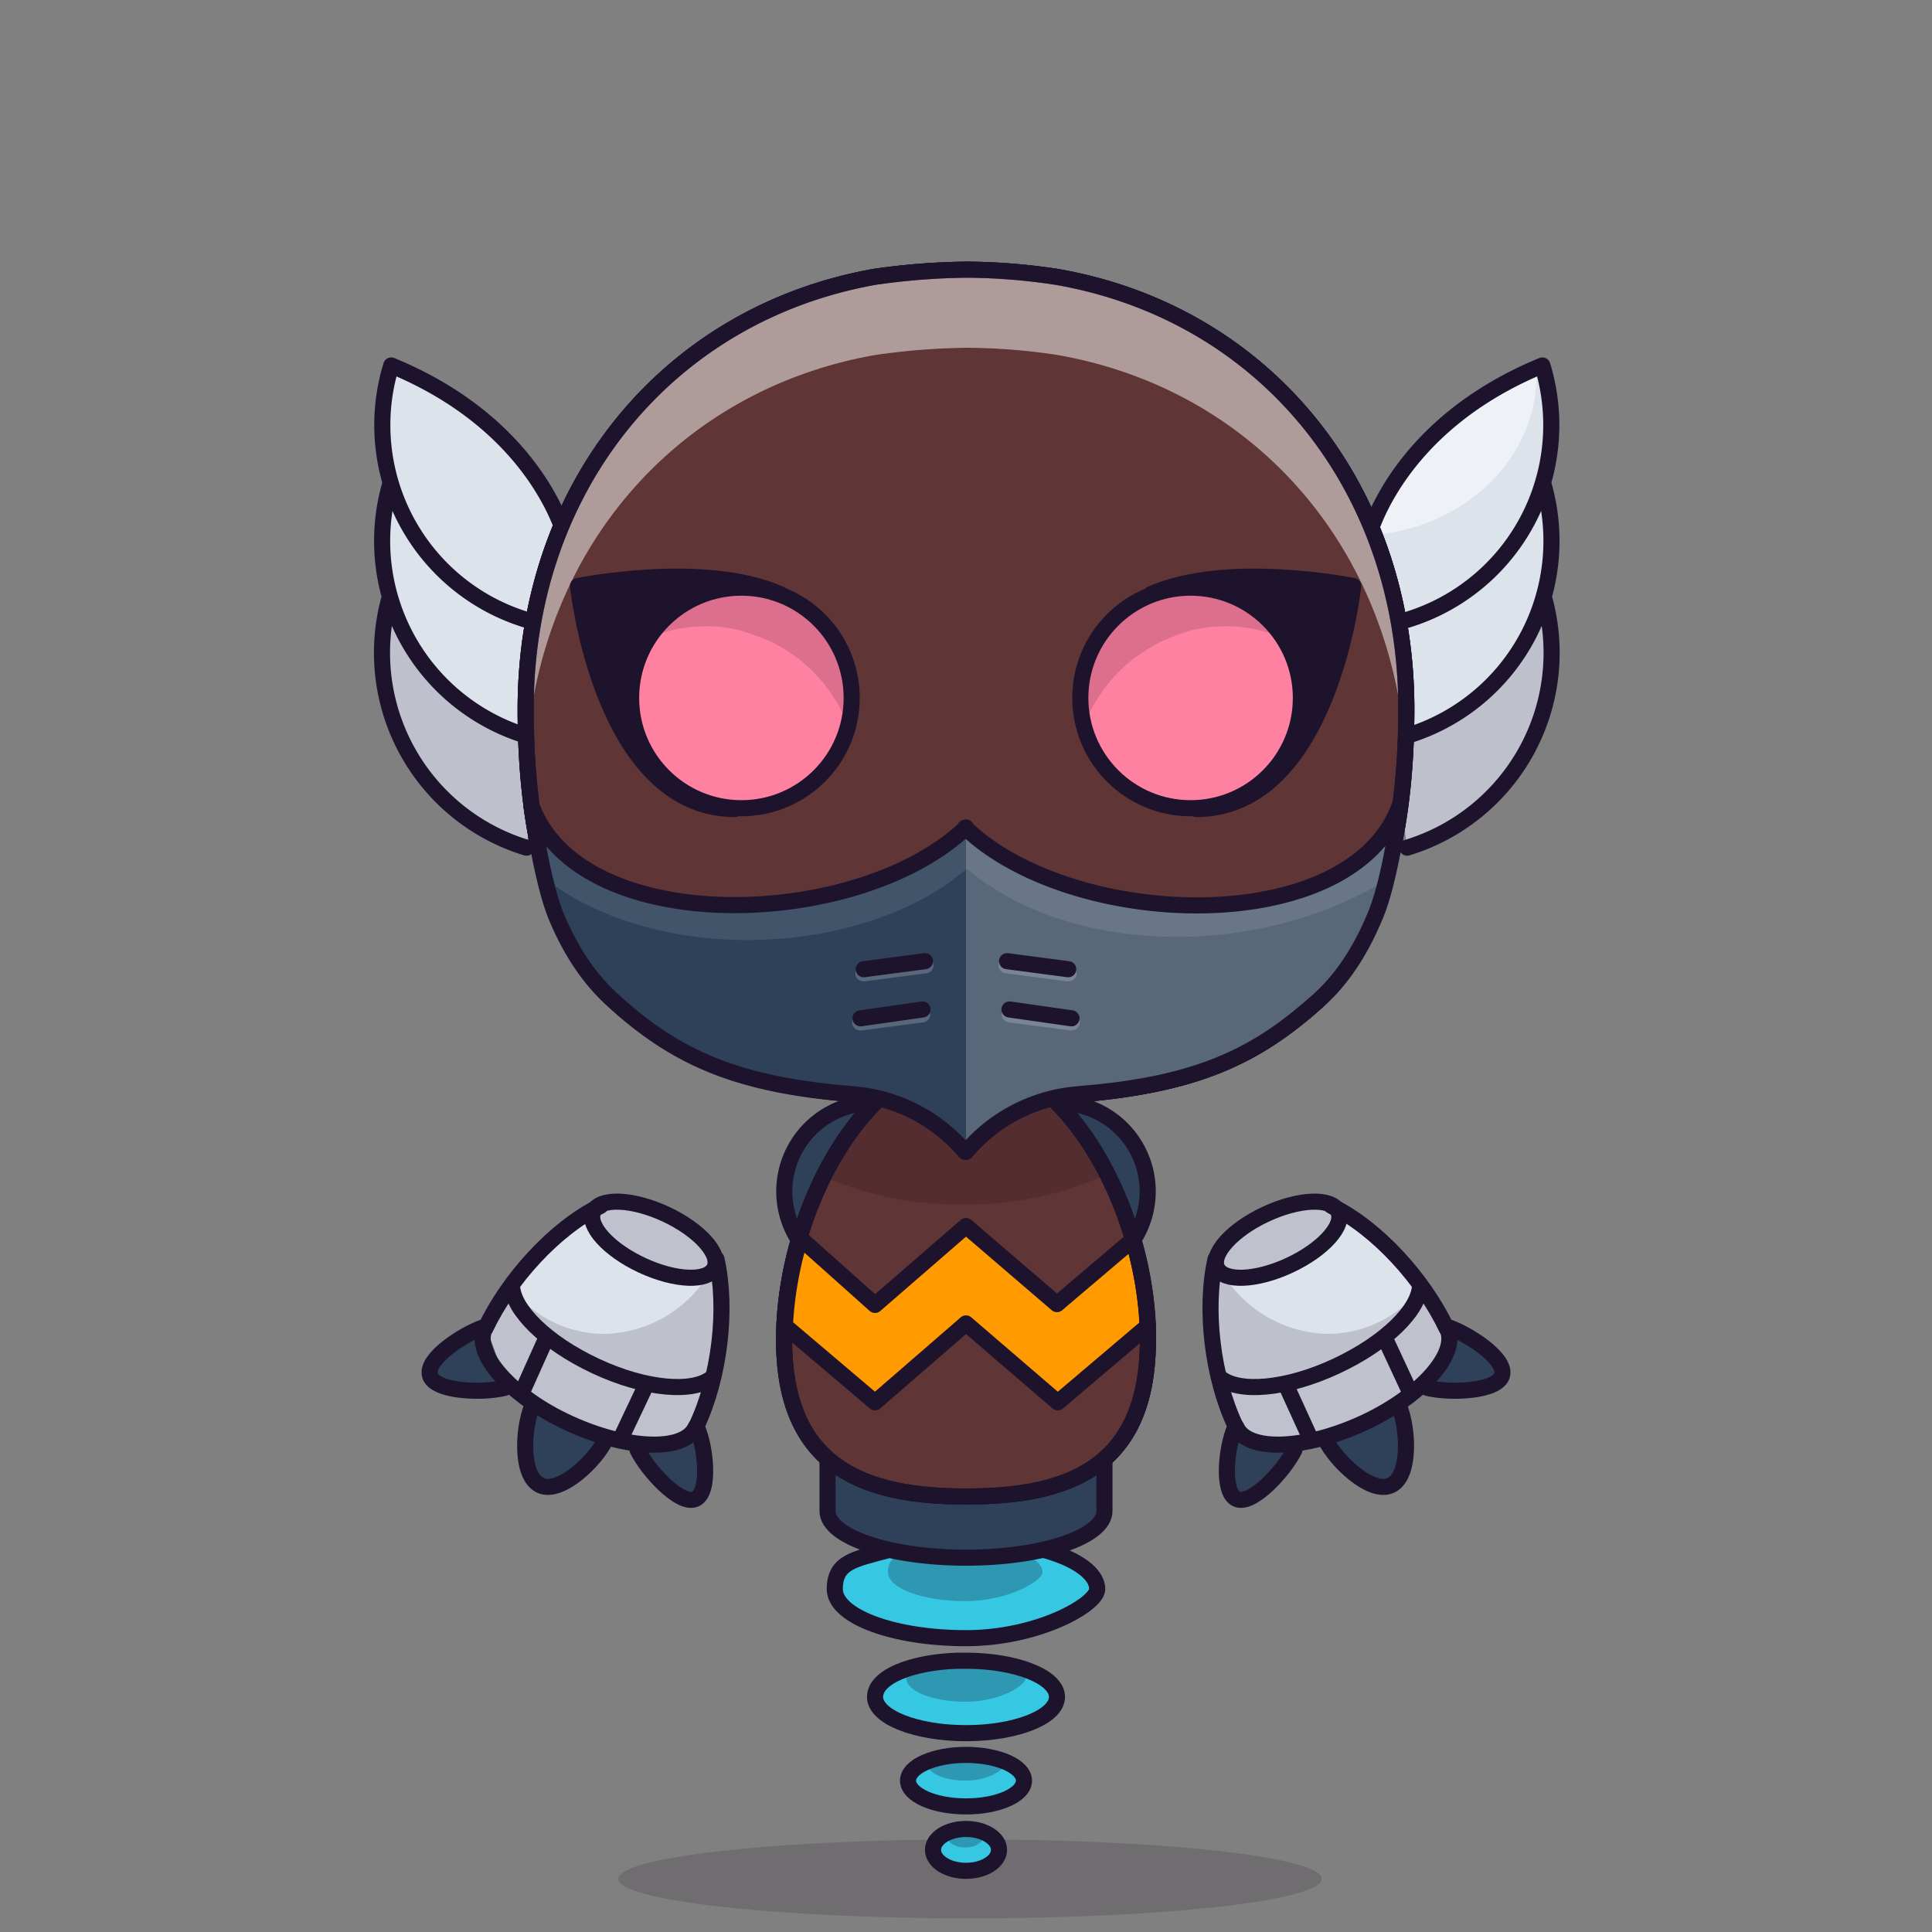 <svg xmlns="http://www.w3.org/2000/svg" xmlns:xlink="http://www.w3.org/1999/xlink" viewBox="0 0 240 240">
  <rect x="0" y="0" width="240" height="240" fill="#808080" stroke="none"/>
  <ellipse cx="120.5" cy="233.4" rx="43.7" ry="4.9" style="fill:#180621;opacity:0.15"/>
  <g>
    <title>03</title>
    <path d="M129.9,192.6c3.9,1.1,6.4,2.9,6.4,4.8s-7.3,6.1-16.3,6.1-16.3-2.7-16.3-6.1,2.5-3.7,6.5-4.8" style="fill:#36c8e3"/>
    <ellipse cx="120" cy="229.8" rx="4.1" ry="2.6" style="fill:#36c8e3"/>
    <ellipse cx="120" cy="221.2" rx="7.2" ry="3.2" style="fill:#36c8e3"/>
    <path d="M118.9,206.3H120c6.2,0,11.3,2,11.3,4.5s-5.1,4.5-11.3,4.5-11.3-2-11.3-4.5,4.5-4.3,10.2-4.5" style="fill:#36c8e3"/>
    <path d="M125.8,192.5c2.3.7,3.7,1.7,3.7,2.8s-4.3,3.6-9.6,3.6-9.6-1.6-9.6-3.6,1.5-2.2,3.8-2.8" style="fill:#180621;opacity:0.25"/>
    <path d="M124.5,206.2c1.8.5,2.9,1.4,2.9,2.3s-3.3,2.9-7.4,2.9-7.4-1.3-7.4-2.9,1.1-1.8,2.9-2.3" style="fill:#180621;opacity:0.25"/>
    <path d="M122.9,217.8c1.1.4,1.8.9,1.8,1.5s-2.1,1.9-4.7,1.9-4.7-.9-4.7-1.9.7-1.2,1.9-1.5" style="fill:#180621;opacity:0.25"/>
    <path d="M121.3,227.1a1.3,1.3,0,0,1,.8,1.1c0,.7-1,1.3-2.2,1.3s-2.2-.6-2.2-1.3a1.3,1.3,0,0,1,.9-1.1" style="fill:#180621;opacity:0.25"/>
    <path d="M137.2,180.3H102.8v7.4c0,3.2,7.7,5.8,17.2,5.8s17.2-2.6,17.2-5.8Z" style="fill:#2e4159"/>
    <path d="M129.9,192.6c3.9,1.1,6.4,2.9,6.4,4.8s-7.3,6.1-16.3,6.1-16.3-2.7-16.3-6.1,2.5-3.7,6.5-4.8" style="fill:none;stroke:#1d132d;stroke-linecap:round;stroke-linejoin:round;stroke-width:2px"/>
    <path d="M118.9,206.3H120c6.2,0,11.3,2,11.3,4.5s-5.1,4.5-11.3,4.5-11.3-2-11.3-4.5,4.5-4.3,10.2-4.5" style="fill:none;stroke:#1d132d;stroke-linecap:round;stroke-linejoin:round;stroke-width:2px"/>
    <ellipse cx="120" cy="221.2" rx="7.2" ry="3.2" style="fill:none;stroke:#1d132d;stroke-linecap:round;stroke-linejoin:round;stroke-width:2px"/>
    <ellipse cx="120" cy="229.8" rx="4.1" ry="2.6" style="fill:none;stroke:#1d132d;stroke-linecap:round;stroke-linejoin:round;stroke-width:2px"/>
    <path d="M137.2,180.3H102.8v7.4c0,3.2,7.7,5.8,17.2,5.8s17.2-2.6,17.2-5.8Z" style="fill:none;stroke:#1d132d;stroke-miterlimit:10;stroke-width:2px"/>
  </g>
  <g>
    <title>02</title>
    <path d="M74.3,169.3c-5.7-2.6-9.8-6.4-10.6-9.4a32.3,32.3,0,0,0-3,5.1h0c-1.4,3.1,3.3,8.3,10.5,11.7s14.3,3.6,15.7.5h0a32.6,32.6,0,0,0,2.1-6.2C86.5,172.7,80.5,172.1,74.3,169.3Z" style="fill:#dce3ea"/>
    <ellipse cx="81.7" cy="154" rx="3.5" ry="8.3" transform="translate(-92.4 163) rotate(-65)" style="fill:#dce3ea"/>
    <path d="M165.8,169.5c5.7-2.6,9.8-6.4,10.6-9.4a32.3,32.3,0,0,1,3,5.1h0c1.4,3.1-3.3,8.3-10.5,11.7s-14.3,3.6-15.7.5h0a32.6,32.6,0,0,1-2.1-6.2C153.7,173,159.7,172.4,165.8,169.5Z" style="fill:#dce3ea"/>
    <ellipse cx="158.4" cy="154.3" rx="8.3" ry="3.5" transform="translate(-50.4 81.4) rotate(-25)" style="fill:#dce3ea"/>
    <g style="opacity:0.15">
      <path d="M74.3,169.3c-5.7-2.6-9.8-6.4-10.6-9.4a32.3,32.3,0,0,0-3,5.1h0c-1.4,3.1,3.3,8.3,10.5,11.7s14.3,3.6,15.7.5h0a32.6,32.6,0,0,0,2.1-6.2C86.5,172.7,80.5,172.1,74.3,169.3Z" style="fill:#180621"/>
      <ellipse cx="81.7" cy="154" rx="3.5" ry="8.3" transform="translate(-92.4 163) rotate(-65)" style="fill:#180621"/>
      <path d="M165.8,169.5c5.7-2.6,9.8-6.4,10.6-9.4a32.3,32.3,0,0,1,3,5.1h0c1.4,3.1-3.3,8.3-10.5,11.7s-14.3,3.6-15.7.5h0a32.6,32.6,0,0,1-2.1-6.2C153.7,173,159.7,172.4,165.8,169.5Z" style="fill:#180621"/>
      <ellipse cx="158.4" cy="154.3" rx="8.3" ry="3.5" transform="translate(-50.4 81.4) rotate(-25)" style="fill:#180621"/>
    </g>
    <path d="M74.3,152.5a7.1,7.1,0,0,1-1.1-1.7A35.3,35.3,0,0,0,62.3,162a34.1,34.1,0,0,0,26.4,10.2,34.9,34.9,0,0,0,1-13.8C84,159.7,78.1,157,74.3,152.5Z" style="fill:#dce3ea"/>
    <path d="M88.7,172.2a33.4,33.4,0,0,0,.7-15.8l-.3-.2a15.6,15.6,0,0,1-14,9.5,14.6,14.6,0,0,1-11.5-5.6L62.3,162C69.4,169,78.8,173,88.7,172.2Z" style="fill:#180621;opacity:0.15"/>
    <path d="M100.2,155.3a11,11,0,0,1,8.1-18.3h1.8" style="fill:#2e4159"/>
    <path d="M75.7,178.9c-1.2,2.5-5.6,6.8-8.1,5.6s-2.1-7.2-1-9.8" style="fill:#2e4159"/>
    <path d="M63.1,172.4c-2.7.7-8.8.5-9.3-1.6s4.3-5.1,6.6-5.9" style="fill:#2e4159"/>
    <path d="M79.6,180.1c1.2,2.5,5.3,7,7.2,6.1s1.2-6.6.2-8.8" style="fill:#2e4159"/>
    <path d="M164.7,179c1.2,2.5,5.6,6.8,8.1,5.6s2.1-7.2,1-9.8" style="fill:#2e4159"/>
    <path d="M177.2,172.5c2.7.7,8.8.5,9.3-1.6s-4.3-5.1-6.6-5.9" style="fill:#2e4159"/>
    <path d="M160.7,180.1c-1.2,2.5-5.3,7-7.2,6.1s-1.2-6.6-.2-8.8" style="fill:#2e4159"/>
    <path d="M160.6,171.9l2.5-.8,4.4-2.1a24.1,24.1,0,0,0,9.3-8.2,35,35,0,0,0-10.2-10.2c-3.1,5.7-10,8.9-16.2,6.7a33.9,33.9,0,0,0,.9,14.7C154.7,173.1,157.6,172.4,160.6,171.9Z" style="fill:#dce3ea"/>
    <path d="M160.6,171.9l2.5-.8,4.4-2.1a24.1,24.1,0,0,0,9.3-8.2l-.4-.7a14.6,14.6,0,0,1-11.5,5.6,15.7,15.7,0,0,1-13.3-8l-1.3-.4a33.9,33.9,0,0,0,.9,14.7C154.7,173.2,156.2,172.8,160.6,171.9Z" style="fill:#180621;opacity:0.15"/>
    <path d="M139.8,155.3a11,11,0,0,0-8.1-18.3h-1.8" style="fill:#2e4159"/>
    <path d="M86.4,177.3c-1.4,3.1-8.5,2.8-15.7-.5s-11.9-8.6-10.5-11.7h0" style="fill:none;stroke:#1d132d;stroke-linecap:round;stroke-linejoin:round;stroke-width:2px"/>
    <path d="M88.5,171.1c-2.3,2-8.3,1.5-14.5-1.4s-10.3-7-10.4-10" style="fill:none;stroke:#1d132d;stroke-linecap:round;stroke-linejoin:round;stroke-width:2px"/>
    <ellipse cx="81.3" cy="154" rx="3.5" ry="8.3" transform="translate(-92.7 162.6) rotate(-65)" style="fill:none;stroke:#1d132d;stroke-linecap:round;stroke-linejoin:round;stroke-width:2px"/>
    <path d="M60.3,165c2.9-6.1,8.6-12.4,14.3-15.2" style="fill:none;stroke:#1d132d;stroke-linecap:round;stroke-linejoin:round;stroke-width:2px"/>
    <path d="M86.5,177.2c2.9-6.1,3.9-14.6,2.5-20.8" style="fill:none;stroke:#1d132d;stroke-linecap:round;stroke-linejoin:round;stroke-width:2px"/>
    <path d="M75.2,178.9c-1.2,2.5-5.6,6.8-8.1,5.6s-2.1-7.2-1-9.8" style="fill:none;stroke:#1d132d;stroke-linecap:round;stroke-linejoin:round;stroke-width:2px"/>
    <path d="M62.7,172.4c-2.7.7-8.8.5-9.3-1.6s4.3-5.1,6.6-5.9" style="fill:none;stroke:#1d132d;stroke-linecap:round;stroke-linejoin:round;stroke-width:2px"/>
    <path d="M79.2,180.1c1.2,2.5,5.3,7,7.2,6.1s1.2-6.6.2-8.8" style="fill:none;stroke:#1d132d;stroke-linecap:round;stroke-linejoin:round;stroke-width:2px"/>
    <line x1="67.6" y1="166.8" x2="65" y2="172.6" style="fill:none;stroke:#1d132d;stroke-linecap:round;stroke-linejoin:round;stroke-width:2px"/>
    <line x1="80" y1="172.6" x2="77.3" y2="178.3" style="fill:none;stroke:#1d132d;stroke-linecap:round;stroke-linejoin:round;stroke-width:2px"/>
    <path d="M100.2,155.3a11,11,0,0,1,8.1-18.3h1.8" style="fill:none;stroke:#1d132d;stroke-linecap:round;stroke-linejoin:round;stroke-width:2px"/>
    <path d="M153.6,177.3c1.4,3.1,8.5,2.8,15.7-.5s11.9-8.6,10.5-11.7h0" style="fill:none;stroke:#1d132d;stroke-linecap:round;stroke-linejoin:round;stroke-width:2px"/>
    <path d="M151.5,171.1c2.3,2,8.3,1.5,14.5-1.4s10.3-7,10.4-10" style="fill:none;stroke:#1d132d;stroke-linecap:round;stroke-linejoin:round;stroke-width:2px"/>
    <ellipse cx="158.7" cy="154" rx="8.3" ry="3.5" transform="translate(-50.2 81.5) rotate(-25)" style="fill:none;stroke:#1d132d;stroke-linecap:round;stroke-linejoin:round;stroke-width:2px"/>
    <path d="M179.7,165c-2.9-6.1-8.6-12.4-14.3-15.2" style="fill:none;stroke:#1d132d;stroke-linecap:round;stroke-linejoin:round;stroke-width:2px"/>
    <path d="M153.5,177.2c-2.9-6.1-3.9-14.6-2.5-20.8" style="fill:none;stroke:#1d132d;stroke-linecap:round;stroke-linejoin:round;stroke-width:2px"/>
    <path d="M164.7,178.9c1.2,2.5,5.6,6.8,8.1,5.6s2.1-7.2,1-9.8" style="fill:none;stroke:#1d132d;stroke-linecap:round;stroke-linejoin:round;stroke-width:2px"/>
    <path d="M177.3,172.4c2.7.7,8.8.5,9.3-1.6s-4.3-5.1-6.6-5.9" style="fill:none;stroke:#1d132d;stroke-linecap:round;stroke-linejoin:round;stroke-width:2px"/>
    <path d="M160.8,180.1c-1.2,2.5-5.3,7-7.2,6.1s-1.2-6.6-.2-8.8" style="fill:none;stroke:#1d132d;stroke-linecap:round;stroke-linejoin:round;stroke-width:2px"/>
    <line x1="172.3" y1="166.8" x2="175" y2="172.6" style="fill:none;stroke:#1d132d;stroke-linecap:round;stroke-linejoin:round;stroke-width:2px"/>
    <line x1="160" y1="172.6" x2="162.6" y2="178.3" style="fill:none;stroke:#1d132d;stroke-linecap:round;stroke-linejoin:round;stroke-width:2px"/>
    <path d="M139.8,155.3a11,11,0,0,0-8.1-18.3h-1.8" style="fill:none;stroke:#1d132d;stroke-linecap:round;stroke-linejoin:round;stroke-width:2px"/>
  </g>
  <g>
    <title>06</title>
    <path d="M49.3,45.6c0,.3,0,.6,0,.9,0,10.6,9.2,19.3,20.9,20C69.4,63.9,65.1,52.5,49.3,45.6Z" style="fill:#fff;opacity:0.5"/>
    <path d="M169.9,67s3.2-14,21.7-21.6h0c1.7,5.6.2,15.1.2,15.1,1.5,5.3.1,14.2.1,14.2a25.3,25.3,0,0,1-17.1,30.7Z" style="fill:#dce3ea"/>
    <path d="M192.5,67h0a59.2,59.2,0,0,1-.6,7.7,25.3,25.3,0,0,1-17.1,30.7L172.9,91C184.1,88.7,191.9,78.6,192.5,67Z" style="fill:#180621;opacity:0.15"/>
    <path d="M190.9,45.6c0,.3,0,.6,0,.9,0,10.6-9.2,19.3-20.9,20C170.8,63.9,175.2,52.5,190.9,45.6Z" style="fill:#fff;opacity:0.5"/>
    <path d="M70.3,67S67.1,53,48.6,45.4h0c-1.7,5.6-.2,15.1-.2,15.1-1.5,5.3-.1,14.2-.1,14.2a25.3,25.3,0,0,0,17.1,30.7Z" style="fill:#dce3ea"/>
    <path d="M47.8,67h0a59.2,59.2,0,0,0,.6,7.7,25.3,25.3,0,0,0,17.1,30.7L67.3,91C56.1,88.7,48.3,78.6,47.8,67Z" style="fill:#180621;opacity:0.15"/>
    <path d="M48.3,74.6a25.3,25.3,0,0,0,17.1,30.7" style="fill:none;stroke:#1d132d;stroke-linecap:round;stroke-linejoin:round;stroke-width:2px"/>
    <path d="M48.4,60.4a25.3,25.3,0,0,0,17,31" style="fill:none;stroke:#1d132d;stroke-linecap:round;stroke-linejoin:round;stroke-width:2px"/>
    <path d="M70.3,67S67.1,53,48.6,45.4h0A25.3,25.3,0,0,0,65.4,77" style="fill:none;stroke:#1d132d;stroke-linecap:round;stroke-linejoin:round;stroke-width:2px"/>
    <path d="M191.9,74.6a25.3,25.3,0,0,1-17.1,30.7" style="fill:none;stroke:#1d132d;stroke-linecap:round;stroke-linejoin:round;stroke-width:2px"/>
    <path d="M191.8,60.4a25.3,25.3,0,0,1-17,31" style="fill:none;stroke:#1d132d;stroke-linecap:round;stroke-linejoin:round;stroke-width:2px"/>
    <path d="M169.9,67s3.2-14,21.7-21.6h0A25.3,25.3,0,0,1,174.8,77" style="fill:none;stroke:#1d132d;stroke-linecap:round;stroke-linejoin:round;stroke-width:2px"/>
  </g>
  <g>
    <title>06</title>
    <path d="M125.4,136.4c19.6-.5,28.4-3.6,37.2-11.1s12.1-21.8,12.1-37.2c0-27.7-17.6-49.2-43.4-53.7a76.8,76.8,0,0,0-11.1-.9,84.7,84.7,0,0,0-11.6.9C82.9,39,65.3,60.5,65.3,88.1c0,15.4,3.2,29.6,12.1,37.2s18.2,10.8,39.5,11.1Z" style="fill:none;stroke:#1d132d;stroke-miterlimit:10;stroke-width:2px"/>
    <path d="M109.2,136.5c-7,6.6-11.8,18.9-11.8,29.9,0,16,10.1,19.5,22.6,19.5s22.6-3.4,22.6-19.5c0-11.1-4.9-23.5-12-30.1" style="fill:none;stroke:#1d132d;stroke-miterlimit:10;stroke-width:2px"/>
    <path d="M131.3,34.4a76.8,76.8,0,0,0-11.1-.9,84.7,84.7,0,0,0-11.6.9C82.9,39,65.3,60.5,65.3,88.1c0,15.4,3.2,29.6,12.1,37.2s18.2,10.8,39.5,11.1h-7.7c-7,6.6-11.8,18.9-11.8,29.9,0,16,10.1,19.5,22.6,19.5s22.6-3.4,22.6-19.5c0-11.1-4.9-23.5-12-30.1h-5.2c19.6-.5,28.4-3.6,37.2-11.1s12.1-21.8,12.1-37.2C174.7,60.5,157.1,39,131.3,34.4Z" style="fill:#5f3535"/>
    <path d="M130.9,136.7c-3.4.7-18,.5-21.3-.1h-.4c-7,6.6-11.8,18.9-11.8,29.9,0,16,10.1,19.5,22.6,19.5s22.6-3.4,22.6-19.5C142.6,155.5,137.8,143.3,130.9,136.7Z" style="fill:#5f3535"/>
    <path d="M140.6,154.1l-9.3,7.9L120,152.3l-11.3,9.8-9.3-8.3a46,46,0,0,0-1.9,10.9l11.2,9.5,11.3-9.8,11.4,9.8,11.2-9.5a45.9,45.9,0,0,0-1.8-10.7" style="fill:#ff9a00"/>
    <path d="M140.6,154.1l-9.3,7.9L120,152.3l-11.3,9.8-9.3-8.3a46,46,0,0,0-1.9,10.9l11.2,9.5,11.3-9.8,11.4,9.8,11.2-9.5a45.9,45.9,0,0,0-1.8-10.7" style="fill:none;stroke:#1d132d;stroke-linecap:round;stroke-linejoin:round;stroke-width:2px"/>
    <path d="M130.5,136.2c-3.1.3-6.1.6-9.4.6a111.1,111.1,0,0,1-12.3-.4L102,146a41,41,0,0,0,17.6,3.6,40.7,40.7,0,0,0,17.8-3.7C137.2,145.6,130.9,136.7,130.5,136.2Z" style="fill:#180621;opacity:0.15"/>
    <path d="M109.5,136.3l-.6.5c-6.9,6.7-11.5,18.8-11.5,29.6,0,16,10.1,19.5,22.6,19.5s22.6-3.4,22.6-19.5c0-11-4.8-23.3-11.8-29.9l-.2-.2" style="fill:none;stroke:#1d132d;stroke-linecap:round;stroke-linejoin:round;stroke-width:2px"/>
    <g style="opacity:0.3">
      <path d="M108.7,44.1a84.7,84.7,0,0,1,11.6-.9,76.8,76.8,0,0,1,11.1.9c24.4,4.3,41.5,23.9,43.2,49.5q.1-2.7.1-5.5c0-27.7-17.6-49.2-43.4-53.7a76.8,76.8,0,0,0-11.1-.9,84.7,84.7,0,0,0-11.6.9C82.9,39,65.3,60.5,65.3,88.1q0,2.8.1,5.5C67.1,68,84.3,48.4,108.7,44.1Z" style="fill:#fff"/>
    </g>
    <path d="M125.4,136.4c19.6-.5,28.4-3.6,37.2-11.1s12.1-21.8,12.1-37.2c0-27.7-17.6-49.2-43.4-53.7a76.8,76.8,0,0,0-11.1-.9,84.7,84.7,0,0,0-11.6.9C82.9,39,65.3,60.5,65.3,88.1c0,15.4,3.2,29.6,12.1,37.2s18.2,10.8,39.5,11.1Z" style="fill:none;stroke:#1d132d;stroke-miterlimit:10;stroke-width:2px"/>
    <path d="M109.2,136.5c-7,6.6-11.8,18.9-11.8,29.9,0,16,10.1,19.5,22.6,19.5s22.6-3.4,22.6-19.5c0-11.1-4.9-23.5-12-30.1" style="fill:none;stroke:#1d132d;stroke-miterlimit:10;stroke-width:2px"/>
    <g style="opacity:0.3">
      <path d="M108.7,44.1a84.7,84.7,0,0,1,11.6-.9,76.8,76.8,0,0,1,11.1.9c24.4,4.3,41.5,23.9,43.2,49.5q.1-2.7.1-5.5c0-27.7-17.6-49.2-43.4-53.7a76.8,76.8,0,0,0-11.1-.9,84.7,84.7,0,0,0-11.6.9C82.9,39,65.3,60.5,65.3,88.1q0,2.8.1,5.5C67.1,68,84.3,48.4,108.7,44.1Z" style="fill:#fff"/>
    </g>
    <path d="M125.4,136.4c19.6-.5,28.4-3.6,37.2-11.1s12.1-21.8,12.1-37.2c0-27.7-17.6-49.2-43.4-53.7a76.8,76.8,0,0,0-11.1-.9,84.7,84.7,0,0,0-11.6.9C82.9,39,65.3,60.5,65.3,88.1c0,15.4,3.2,29.6,12.1,37.2s18.2,10.8,39.5,11.1Z" style="fill:none;stroke:#1d132d;stroke-miterlimit:10;stroke-width:2px"/>
  </g>
  <g>
    <title>03</title>
    <path d="M105.1,136.2c-13.7-1.1-21.1-4.3-28.4-10.6a15.7,15.7,0,0,1-3.7-4c-2.4-4.2-7.2-18.1-7.2-18.1,14.5,13.8,41.2,11.8,53.6-.4h0c12.4,11.9,37.1,12.9,54,.8,0,0-4.2,13.6-7.6,17.7a31.5,31.5,0,0,1-3.7,4c-7.3,6.3-14.7,9.5-28.4,10.6h.2a20.3,20.3,0,0,0-14.4,7.2h-.1a20.3,20.3,0,0,0-14.4-7.2" style="fill:#2e4159"/>
    <path d="M173.3,103.4c-13.5,13-40.8,11.3-53.1-.5H120v40.2h.2a20.3,20.3,0,0,1,14.4-7.2h-.2c13.7-1.1,21.1-4.3,28.4-10.6,1.4-1.2,2.6-3.2,3.9-4.5C170.3,117.3,173.3,103.4,173.3,103.4Z" style="fill:#fff;opacity:0.2"/>
    <path d="M120.1,107.9h0c12,10.3,34.7,11.6,51.5,1.8,1-3.3,1.7-5.9,1.7-5.9-16.9,12.1-40.8,11-53.1-.9h0C107.7,115,81,117,66.5,103.3c0,0,1.1,3.1,2.5,6.8C83.9,120.3,108.4,118.2,120.1,107.9Z" style="fill:#fff;opacity:0.1"/>
    <g style="opacity:0.2">
      <path d="M106.9,128a1,1,0,0,1-.1-2l7.6-1a1,1,0,1,1,.3,2l-7.6,1Z" style="fill:#fff"/>
      <path d="M107.3,121.9a1,1,0,0,1-.1-2l7.6-1a1,1,0,1,1,.3,2l-7.6,1Z" style="fill:#fff"/>
    </g>
    <line x1="114.6" y1="125.4" x2="106.9" y2="126.5" style="fill:none;stroke:#1d132d;stroke-linecap:round;stroke-linejoin:round;stroke-width:2px"/>
    <line x1="114.9" y1="119.4" x2="107.3" y2="120.4" style="fill:none;stroke:#1d132d;stroke-linecap:round;stroke-linejoin:round;stroke-width:2px"/>
    <g style="opacity:0.2">
      <path d="M133.1,128a1,1,0,0,0,.1-2l-7.6-1a1,1,0,1,0-.3,2l7.6,1Z" style="fill:#fff"/>
      <path d="M132.7,121.9a1,1,0,0,0,.1-2l-7.6-1a1,1,0,0,0-.3,2l7.6,1Z" style="fill:#fff"/>
    </g>
    <line x1="125.4" y1="125.4" x2="133.1" y2="126.5" style="fill:none;stroke:#1d132d;stroke-linecap:round;stroke-linejoin:round;stroke-width:2px"/>
    <line x1="125.1" y1="119.4" x2="132.7" y2="120.4" style="fill:none;stroke:#1d132d;stroke-linecap:round;stroke-linejoin:round;stroke-width:2px"/>
    <path d="M120,143.1h0a20.3,20.3,0,0,1,14.4-7.2h-.2c13.7-1.1,21.1-4.3,28.4-10.6,1.4-1.2,5.2-4.1,8.3-11.7,1.9-4.6,3-13.6,3-13.6-6,16.7-40.7,15.6-54,2.8h.1c-13.4,12.8-48,13.8-54-2.8,0,0,1.2,9,3,13.6,3.1,7.6,7,10.5,8.3,11.7,7.3,6.3,14.7,9.5,28.4,10.6h-.2a20.3,20.3,0,0,1,14.4,7.2h0" style="fill:none;stroke:#1d132d;stroke-linecap:round;stroke-linejoin:round;stroke-width:2px"/>
  </g>
  <g>
    <title>04</title>
    <circle cx="147.9" cy="86.7" r="13.7" style="fill:#ff81a2"/>
    <path d="M148.6,72.6c-7.5,0-13.1,4.6-14.4,11.9a26.2,26.2,0,0,0,.2,6.4,17.4,17.4,0,0,1,1.8-3.9,19.6,19.6,0,0,1,4.9-5.4h0l1.5-1h0l1.6-.9h0l1.7-.7h0l1.7-.6a17.5,17.5,0,0,1,4.6-.6,18,18,0,0,1,7.7,1.7C157.4,75.4,153,72.6,148.6,72.6Z" style="fill:#180621;opacity:0.15"/>
    <path d="M147.5,72.2c8,.4,13.9,7.1,14.3,15a13.9,13.9,0,0,1-4.4,10.5c9.2-7.4,11-25,11-25S156.9,70.2,147.5,72.2Z" style="fill:#1d132d"/>
    <circle cx="147.9" cy="86.7" r="13.7" style="fill:none;stroke:#1d132d;stroke-linecap:round;stroke-linejoin:round;stroke-width:2px"/>
    <path d="M143,73.8c9.5-4.2,25.1-1,25.1-1s-2.9,27.7-19.5,27.7" style="fill:none;stroke:#1d132d;stroke-linecap:round;stroke-linejoin:round;stroke-width:2px"/>
    <circle cx="92.1" cy="86.7" r="13.7" style="fill:#ff81a2"/>
    <path d="M91.4,72.6c7.5,0,13.1,4.6,14.4,11.9a26.2,26.2,0,0,1-.2,6.4,17.4,17.4,0,0,0-1.8-3.9,19.6,19.6,0,0,0-4.9-5.4h0l-1.5-1h0l-1.6-.9h0L94,79h0l-1.7-.6a17.5,17.5,0,0,0-4.6-.6A18,18,0,0,0,80,79.5C82.5,75.4,86.9,72.6,91.4,72.6Z" style="fill:#180621;opacity:0.15"/>
    <path d="M92.4,72.2c-8,.4-13.9,7.1-14.3,15a13.9,13.9,0,0,0,4.4,10.5c-9.2-7.4-11-25-11-25S83.1,70.2,92.4,72.2Z" style="fill:#1d132d"/>
    <circle cx="92.1" cy="86.7" r="13.7" style="fill:none;stroke:#1d132d;stroke-linecap:round;stroke-linejoin:round;stroke-width:2px"/>
    <path d="M96.9,73.8c-9.5-4.2-25.1-1-25.1-1s2.9,27.7,19.5,27.7" style="fill:none;stroke:#1d132d;stroke-linecap:round;stroke-linejoin:round;stroke-width:2px"/>
  </g>
  <g/>
</svg>
